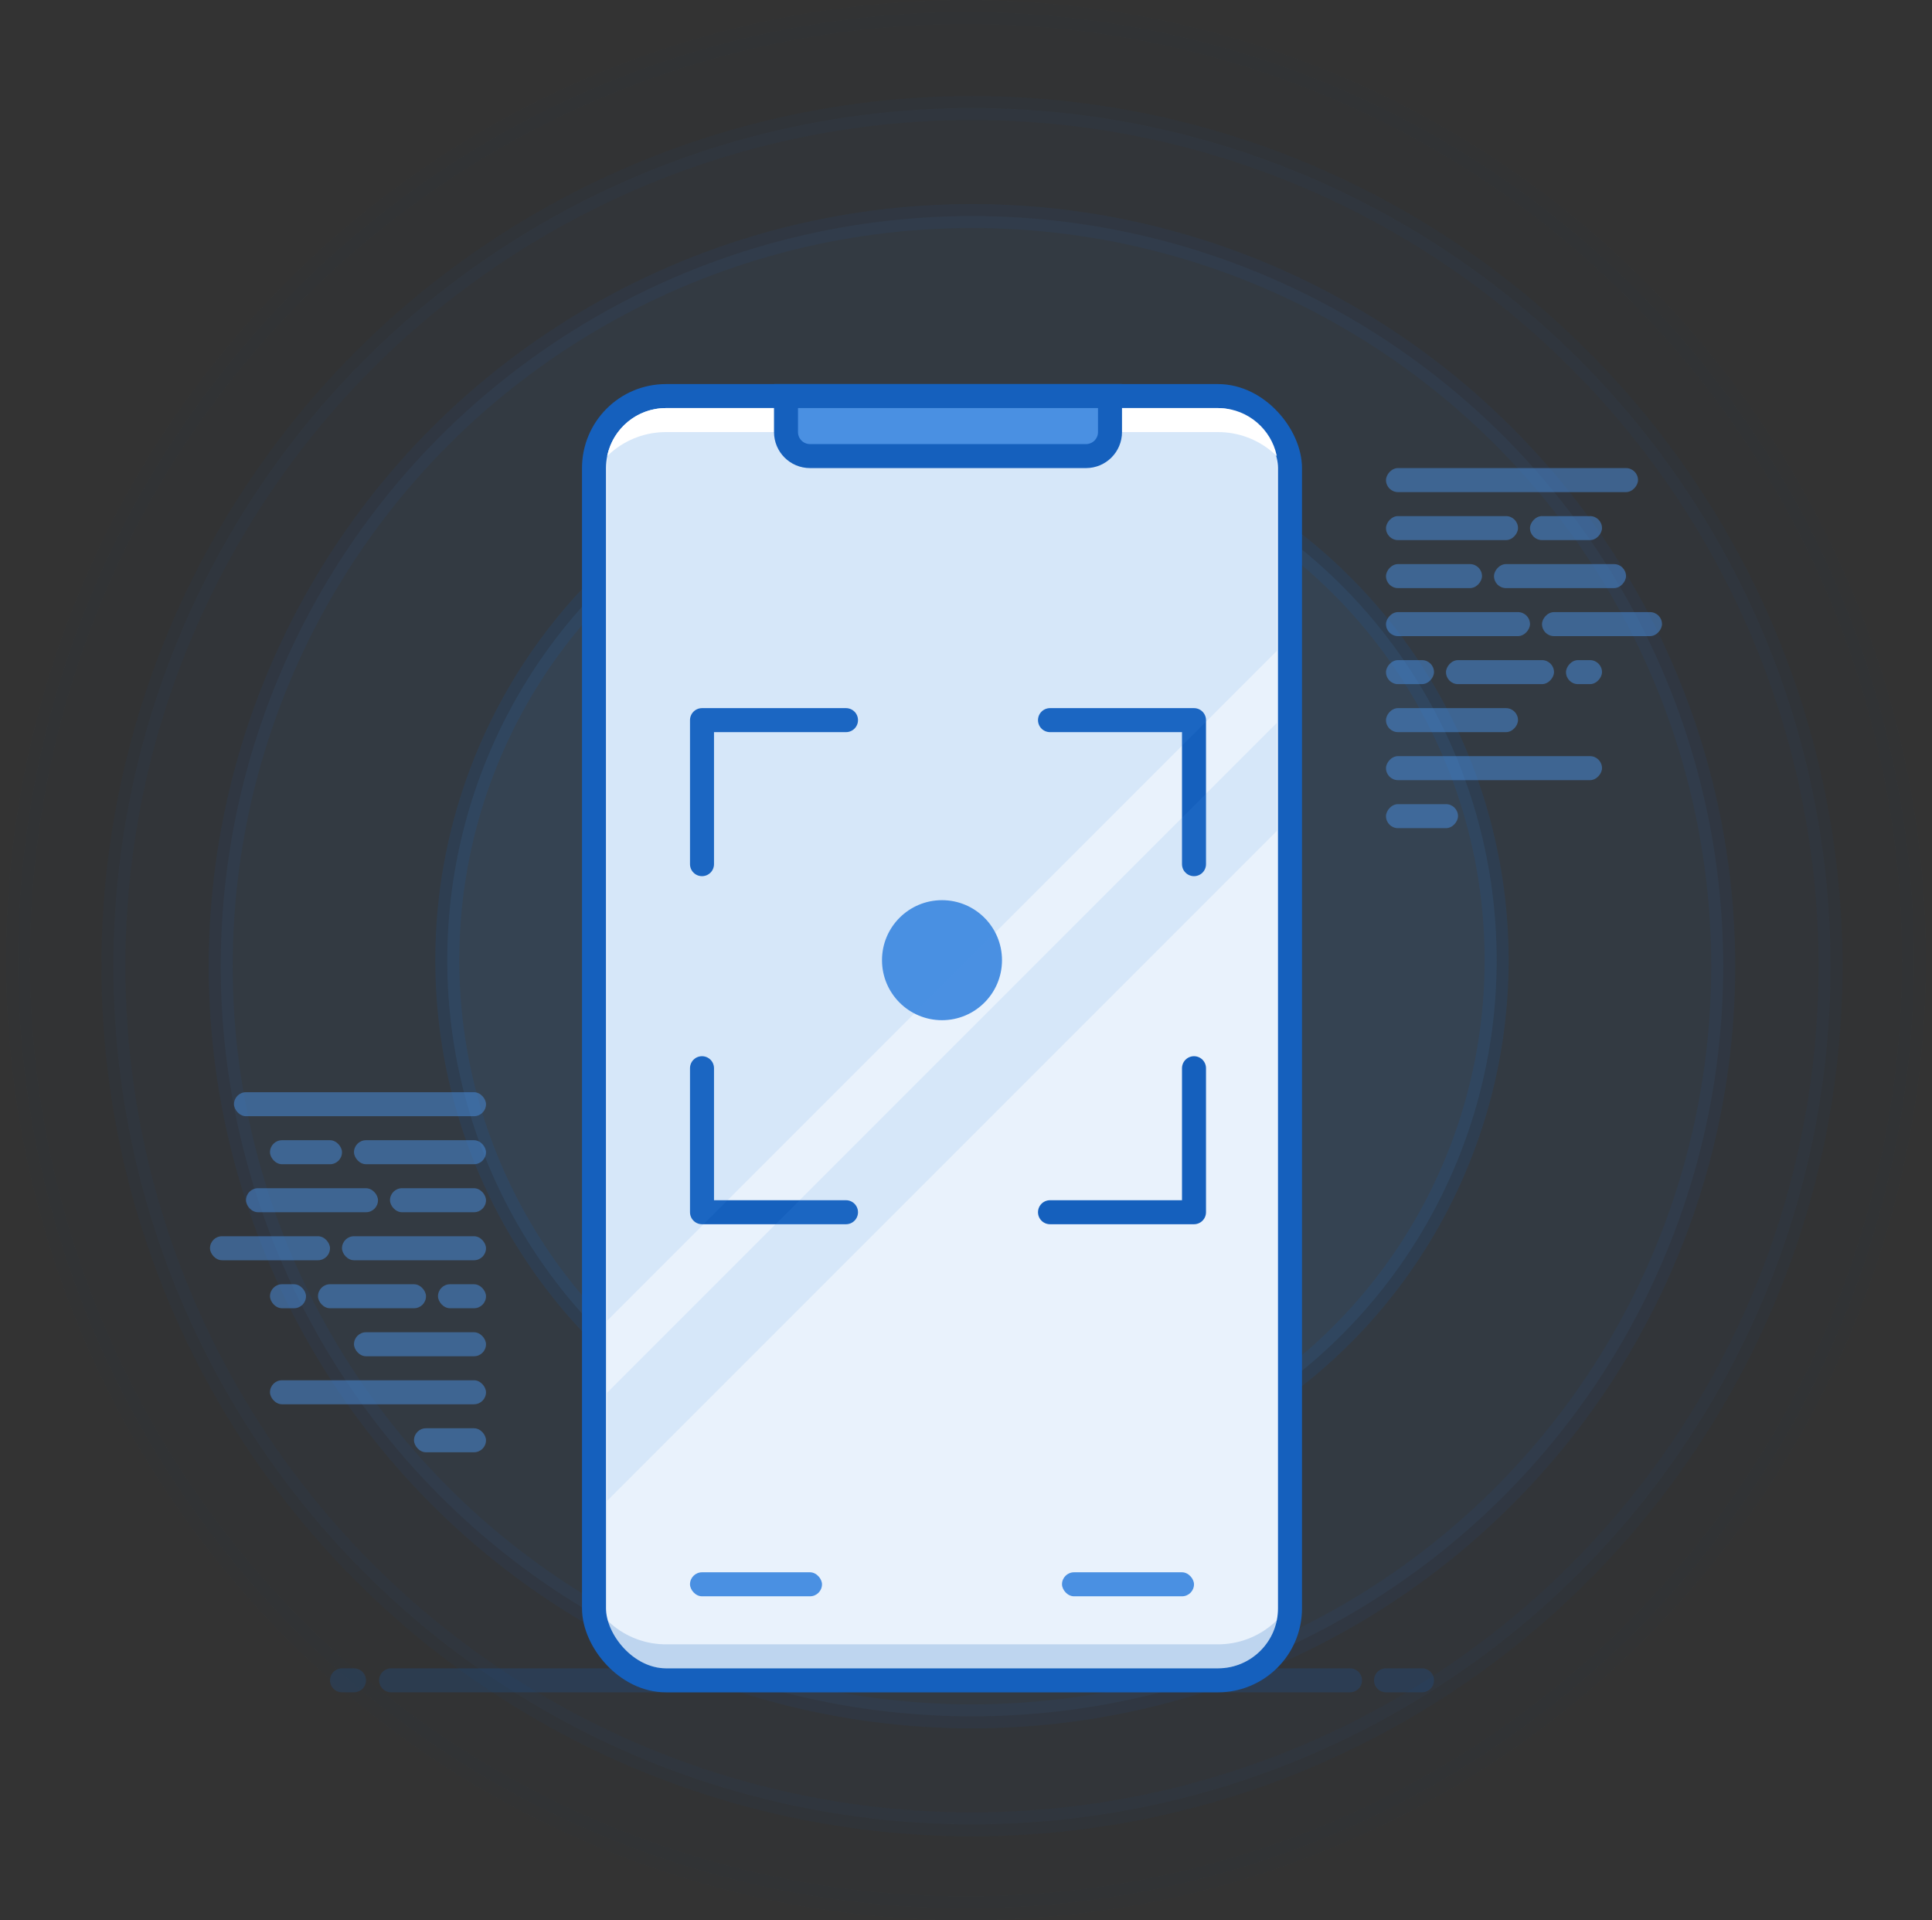<?xml version="1.0" encoding="UTF-8"?>
<svg width="161px" height="160px" viewBox="0 0 161 160" version="1.1" xmlns="http://www.w3.org/2000/svg" xmlns:xlink="http://www.w3.org/1999/xlink">
    <rect x="0" y="0" width="161" height="160" fill="#333333" stroke="none"/>
    <title>icon 21</title>
    <defs>
        <rect id="path-1" x="48" y="32" width="58" height="107" rx="6"></rect>
    </defs>
    <g id="Illustration" stroke="none" stroke-width="1" fill="none" fill-rule="evenodd">
        <g id="Group-37" transform="translate(1.5, 1)">
            <g id="Group" fill="#4A90E2" fill-opacity="0.8" stroke="#1560BD" stroke-width="2">
                <g id="rings">
                    <circle id="Oval" opacity="0.015" cx="79" cy="79" r="79"></circle>
                    <ellipse id="Oval" opacity="0.04" cx="79.497" cy="79.5" rx="71.547" ry="71.5"></ellipse>
                    <ellipse id="Oval" opacity="0.07" cx="79.497" cy="79.5" rx="62.604" ry="62.5"></ellipse>
                    <ellipse id="Oval" opacity="0.13" cx="79.497" cy="79" rx="43.723" ry="44"></ellipse>
                    <ellipse id="Oval" opacity="0.1" cx="79.497" cy="79" rx="19.874" ry="20"></ellipse>
                </g>
            </g>
            <line x1="31.093" y1="139" x2="111" y2="139" id="Path-4" stroke="#1560BD" stroke-width="2" opacity="0.2" stroke-linecap="round"></line>
            <line x1="27" y1="139" x2="28" y2="139" id="Path-4" stroke="#1560BD" stroke-width="2" opacity="0.2" stroke-linecap="round"></line>
            <line x1="114" y1="139" x2="117" y2="139" id="Path-4" stroke="#1560BD" stroke-width="2" opacity="0.2" stroke-linecap="round"></line>
            <g id="Group-36" opacity="0.5" transform="translate(16, 90)" fill="#4A90E2">
                <rect id="Rectangle" x="2" y="0" width="21" height="2" rx="1"></rect>
                <rect id="Rectangle" x="5" y="24" width="18" height="2" rx="1"></rect>
                <rect id="Rectangle" x="17" y="28" width="6" height="2" rx="1"></rect>
                <rect id="Rectangle" x="12" y="20" width="11" height="2" rx="1"></rect>
                <rect id="Rectangle" x="5" y="4" width="6" height="2" rx="1"></rect>
                <rect id="Rectangle" x="12" y="4" width="11" height="2" rx="1"></rect>
                <rect id="Rectangle" x="3" y="8" width="11" height="2" rx="1"></rect>
                <rect id="Rectangle" x="15" y="8" width="8" height="2" rx="1"></rect>
                <rect id="Rectangle" x="0" y="12" width="10" height="2" rx="1"></rect>
                <rect id="Rectangle" x="9" y="16" width="9" height="2" rx="1"></rect>
                <rect id="Rectangle" x="19" y="16" width="4" height="2" rx="1"></rect>
                <rect id="Rectangle" x="11" y="12" width="12" height="2" rx="1"></rect>
                <rect id="Rectangle" x="5" y="16" width="3" height="2" rx="1"></rect>
            </g>
            <g id="Group-36" opacity="0.5" transform="translate(125.5, 53) scale(-1, 1) translate(-125.5, -53) translate(114, 38)" fill="#4A90E2">
                <rect id="Rectangle" x="2" y="0" width="21" height="2" rx="1"></rect>
                <rect id="Rectangle" x="5" y="24" width="18" height="2" rx="1"></rect>
                <rect id="Rectangle" x="17" y="28" width="6" height="2" rx="1"></rect>
                <rect id="Rectangle" x="12" y="20" width="11" height="2" rx="1"></rect>
                <rect id="Rectangle" x="5" y="4" width="6" height="2" rx="1"></rect>
                <rect id="Rectangle" x="12" y="4" width="11" height="2" rx="1"></rect>
                <rect id="Rectangle" x="3" y="8" width="11" height="2" rx="1"></rect>
                <rect id="Rectangle" x="15" y="8" width="8" height="2" rx="1"></rect>
                <rect id="Rectangle" x="0" y="12" width="10" height="2" rx="1"></rect>
                <rect id="Rectangle" x="9" y="16" width="9" height="2" rx="1"></rect>
                <rect id="Rectangle" x="19" y="16" width="4" height="2" rx="1"></rect>
                <rect id="Rectangle" x="11" y="12" width="12" height="2" rx="1"></rect>
                <rect id="Rectangle" x="5" y="16" width="3" height="2" rx="1"></rect>
            </g>
            <g id="Rectangle">
                <use fill="#FFFFFF" xlink:href="#path-1"></use>
                <use stroke="#1560BD" stroke-width="2" fill-opacity="0.12" fill="#4A90E2" xlink:href="#path-1"></use>
            </g>
            <polyline id="Path-52" stroke="#1560BD" stroke-width="2" stroke-linecap="round" stroke-linejoin="round" points="57 71 57 59 69 59"></polyline>
            <polyline id="Path-52" stroke="#1560BD" stroke-width="2" stroke-linecap="round" stroke-linejoin="round" transform="translate(92, 65) scale(-1, 1) translate(-92, -65) " points="86 71 86 59 98 59"></polyline>
            <polyline id="Path-52" stroke="#1560BD" stroke-width="2" stroke-linecap="round" stroke-linejoin="round" transform="translate(63, 94) scale(1, -1) translate(-63, -94) " points="57 100 57 88 69 88"></polyline>
            <polyline id="Path-52" stroke="#1560BD" stroke-width="2" stroke-linecap="round" stroke-linejoin="round" transform="translate(92, 94) scale(-1, -1) translate(-92, -94) " points="86 100 86 88 98 88"></polyline>
            <rect id="Rectangle" fill="#4A90E2" x="56" y="130" width="11" height="2" rx="1"></rect>
            <rect id="Rectangle" fill="#4A90E2" x="87" y="130" width="11" height="2" rx="1"></rect>
            <circle id="Oval" fill="#4A90E2" cx="77" cy="79" r="5"></circle>
            <path d="M100,33 C102.418,33 104.435,34.717 104.9,36.998 L104.899,53.231 L49.1,109.03 L49.098,37.01 C49.558,34.723 51.578,33 54,33 L100,33 Z" id="Combined-Shape" fill="#4A90E2" fill-rule="nonzero" opacity="0.12"></path>
            <path d="M104.9,52.002 L104.899,68.235 L49.1,124.034 L49.098,52.014 L49.098,52.013 L49.1,115.034 L104.899,59.235 L104.899,52 C104.899,52.001 104.899,52.001 104.9,52.002 Z" id="Combined-Shape" fill="#4A90E2" fill-rule="nonzero" opacity="0.12"></path>
            <path d="M100,33 L100.217,33.005 C102.518,33.103 104.417,34.757 104.888,36.941 L104.899,37.002 L104.801,36.905 C103.608,35.781 102.019,35.07 100.262,35.005 L100.018,35 L54,35 L53.76,35.004 C52.011,35.063 50.42,35.765 49.222,36.884 L49.1,37.002 L49.112,36.941 C49.598,34.688 51.602,33 54,33 L100,33 Z" id="Combined-Shape" fill="#FFFFFF" fill-rule="nonzero"></path>
            <path d="M100,134 L100.217,134.005 C102.518,134.103 104.417,135.756 104.888,137.941 L104.899,138.002 L104.801,137.905 C103.608,136.781 102.019,136.07 100.262,136.005 L100.018,136 L54,136 L53.76,136.004 C52.011,136.063 50.42,136.765 49.222,137.884 L49.1,138.002 L49.112,137.941 C49.598,135.688 51.602,134 54,134 L100,134 Z" id="Combined-Shape" fill="#1560BD" fill-rule="nonzero" opacity="0.2" transform="translate(76.999, 136.001) scale(1, -1) translate(-76.999, -136.001) "></path>
            <path d="M64,32 L91,32 L91,35 C91,36.105 90.105,37 89,37 L66,37 C64.895,37 64,36.105 64,35 L64,32 L64,32 Z" id="Rectangle" stroke="#1560BD" stroke-width="2" fill="#4A90E2"></path>
        </g>
    </g>
</svg>